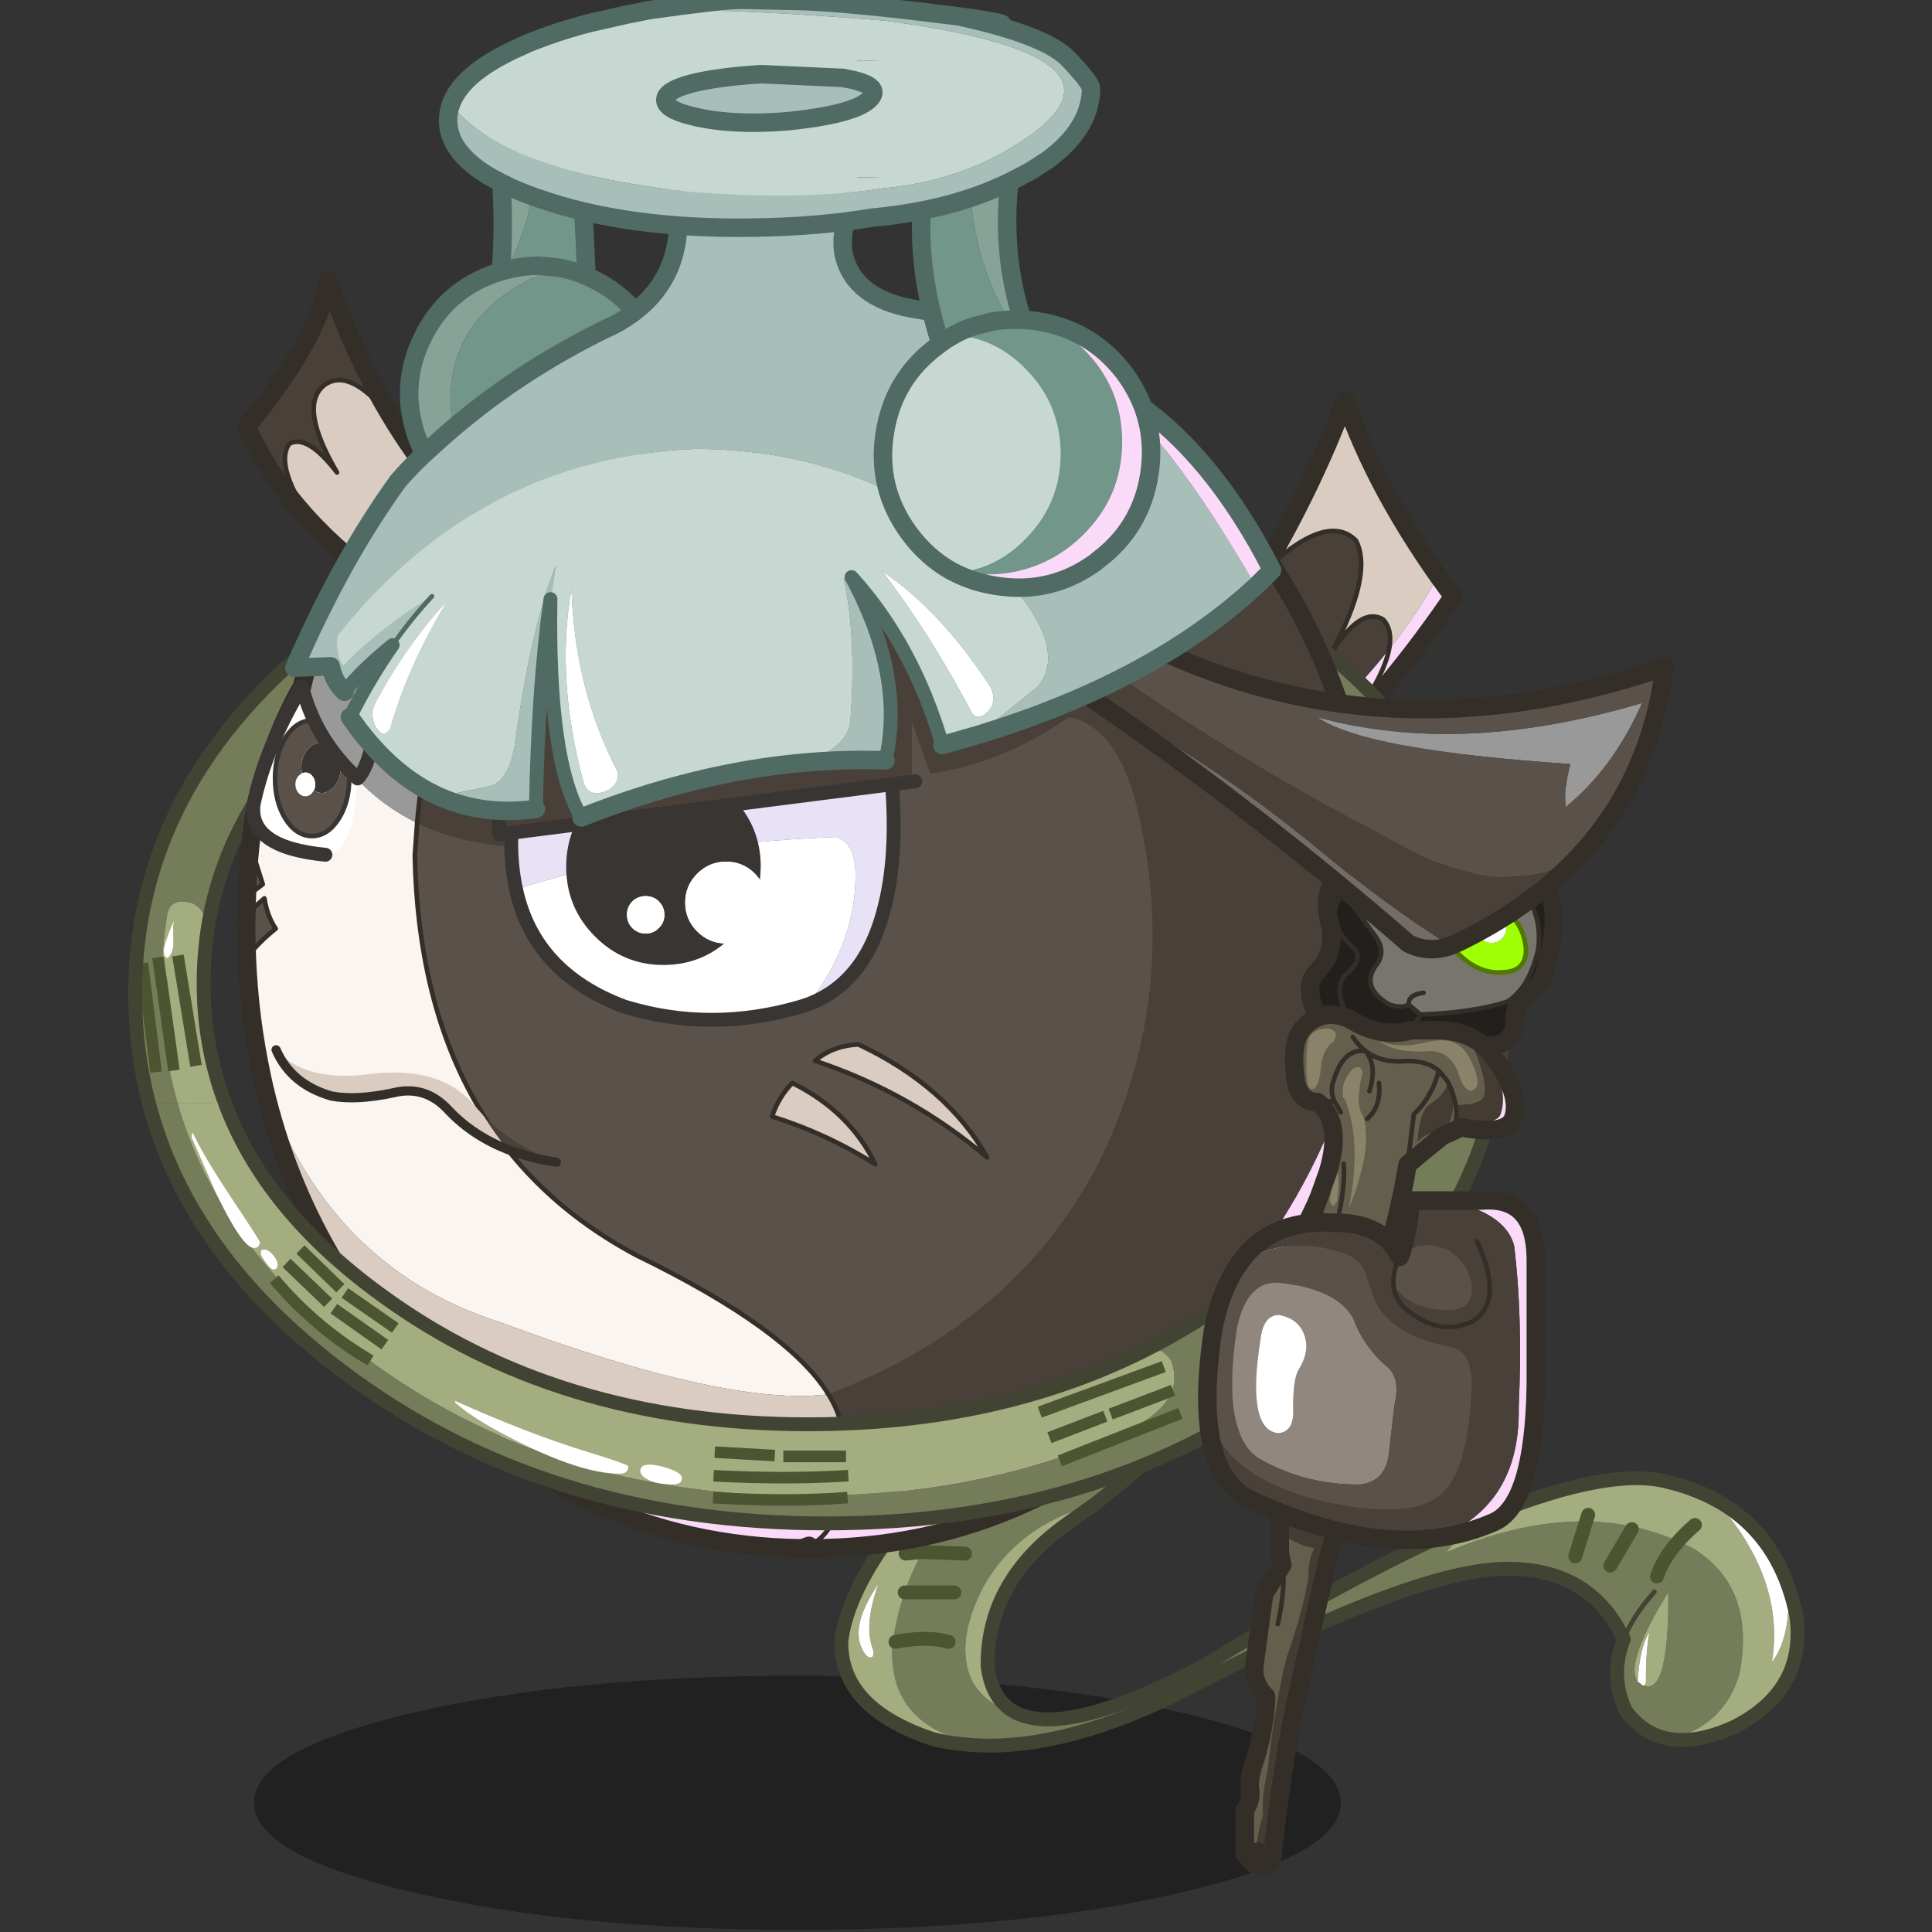 <svg xmlns:ffdec="https://www.free-decompiler.com/flash" xmlns:xlink="http://www.w3.org/1999/xlink" ffdec:objectType="frame" height="90" width="90" xmlns="http://www.w3.org/2000/svg"><rect width="100%" height="100%" fill="#333333" stroke="none"/><use ffdec:characterId="20" height="262.75" transform="matrix(.345 0 0 .345 2.659 -.442)" width="235.9" xlink:href="#a"/><use ffdec:characterId="21" height="80.8" transform="scale(1.323 1.114)" width="68.05" xlink:href="#b"/><defs><g id="a" transform="translate(10.55 .7)"><use ffdec:characterId="1" height="55" transform="translate(16.049 226.84) scale(.624)" width="235.15" xlink:href="#c"/><use ffdec:characterId="2" height="72.7" transform="translate(13.803 37.203) scale(.624)" width="53.95" xlink:href="#d"/><use ffdec:characterId="3" height="81.25" transform="translate(139.153 53.353) scale(.624)" width="64.2" xlink:href="#e"/><use ffdec:characterId="4" height="80.3" transform="translate(94.414 187.114) scale(.624)" width="209.9" xlink:href="#f"/><use ffdec:characterId="5" height="273.95" transform="translate(-.936 39.953) scale(.624)" width="299.1" xlink:href="#g"/><use ffdec:characterId="6" height="73.15" transform="translate(15.638 92.938) scale(.624)" width="144.25" xlink:href="#h"/><clipPath id="i" transform="translate(15.95 93.25) scale(.624)"><path d="M56.85 43.95q-1.25-5.6-1-12.25l82.35-10.5q1.2 15.45-1.6 26.5-4 16.4-16.55 21.1 10.4-13.5 10.25-28.3-.15-6.65-4.1-7.9-38.75 1.5-69.35 11.35" fill="#e7e2f6" fill-rule="evenodd"/><path d="M56.85 43.95q30.6-9.85 69.35-11.35 3.95 1.25 4.1 7.9.15 14.8-10.25 28.3l-1.5.5q-19.55 5.75-38.3 0-19.5-7.3-23.4-25.35m-41.25-7.5Q-1.05 34.85.05 25.55 2.7 12.95 10.55 0q2.8 11.45 12 19.95-.95 16.85-6.95 16.5" fill="#fff" fill-rule="evenodd"/></clipPath><g clip-path="url(#i)"><use ffdec:characterId="8" height="53.4" transform="translate(18.57 97.554) scale(.624)" width="105.6" xlink:href="#j"/></g><use ffdec:characterId="9" height="75.15" transform="translate(15.014 92.314) scale(.624)" width="146.25" xlink:href="#k"/><use ffdec:characterId="10" height="26.3" transform="translate(18.4 141.712) scale(.624)" width="62.65" xlink:href="#l"/><use ffdec:characterId="11" height="222.2" transform="translate(143.503 115.103) scale(.624)" width="79" xlink:href="#m"/><use ffdec:characterId="12" height="75.05" transform="translate(120.403 83.153) scale(.624)" width="140" xlink:href="#n"/><use ffdec:characterId="13" height="98.2" transform="translate(35.753 11.003) scale(.624)" width="59.3" xlink:href="#o"/><use ffdec:characterId="14" height="167.3" transform="translate(20.253 7.806) scale(.624)" width="215.55" xlink:href="#p"/><use ffdec:characterId="15" height="92.3" transform="translate(99.703 23.603) scale(.624)" width="62.05" xlink:href="#q"/><use ffdec:characterId="16" height="53.35" transform="translate(41.003 -.697) scale(.624)" width="143.1" xlink:href="#r"/></g><g id="d"><path d="M32.15 30.95q-9.5-12.6-15.35-8.3-5.7 4.5 2.75 18.9-6.45-8.4-10.35-6.2-3.4 4.95 5.7 17.9Q5.35 43.4 0 31.65 15.7 12.5 17.65 0q6 17.3 14.5 30.95" fill="#494039" fill-rule="evenodd" transform="translate(2 2)"/><path d="M14.9 53.25Q5.8 40.3 9.2 35.35q3.9-2.2 10.35 6.2-8.45-14.4-2.75-18.9 5.85-4.3 15.35 8.3l.25.4q7.75 12.4 17.55 21.75L34.1 68.7q-11.15-7.05-19.2-15.45" fill="#daccc1" fill-rule="evenodd" transform="translate(2 2)"/><path d="M14.9 53.25Q5.8 40.3 9.2 35.35q3.9-2.2 10.35 6.2-8.45-14.4-2.75-18.9 5.85-4.3 15.35 8.3" fill="none" stroke="#342e29" stroke-linecap="round" stroke-linejoin="round" transform="translate(2 2)"/><path d="M34.15 32.95Q25.65 19.3 19.65 2 17.7 14.5 2 33.65q5.35 11.75 14.9 21.6 8.05 8.4 19.2 15.45l15.85-15.6q-9.8-9.35-17.55-21.75l-.25-.4z" fill="none" stroke="#342e29" stroke-linecap="round" stroke-linejoin="round" stroke-width="4"/></g><g id="e"><path d="M18.7 37.55Q29.85 18.65 36.8 0q6.4 18.5 20.15 38.05-4.35 8-10.65 15.95.85-4.2-1.25-6.5-4.9-3-11.4 7.55 9.35-17.3 5.5-24.65-6.4-6.45-20.45 7.15" fill="#daccc1" fill-rule="evenodd" transform="translate(2 2)"/><path d="M25.8 75.25 0 65.45q10.45-14.05 18.7-27.9 14.05-13.6 20.45-7.15 3.85 7.35-5.5 24.65 6.5-10.55 11.4-7.55 2.1 2.3 1.25 6.5-8.45 10.65-20.5 21.25m4.7-14.75 3.15-5.45-3.15 5.45" fill="#494039" fill-rule="evenodd" transform="translate(2 2)"/><path d="m56.95 38.05 3.25 4.45Q48 60.3 35.8 72.7l-4.7 4.55-5.3-2Q37.85 64.65 46.3 54q6.3-7.95 10.65-15.95M35.8 72.7Q44.95 60.85 46.3 54q-1.35 6.85-10.5 18.7" fill="#fbdaf9" fill-rule="evenodd" transform="translate(2 2)"/><path d="M46.3 54q-1.35 6.85-10.5 18.7M18.7 37.55q14.05-13.6 20.45-7.15 3.85 7.35-5.5 24.65 6.5-10.55 11.4-7.55 2.1 2.3 1.25 6.5m-12.65 1.05L30.5 60.5" fill="none" stroke="#342e29" stroke-linecap="round" stroke-linejoin="round" transform="translate(2 2)"/><path d="m58.95 40.05 3.25 4.45Q50 62.3 37.8 74.7l-4.7 4.55-5.3-2L2 67.45q10.45-14.05 18.7-27.9Q31.85 20.65 38.8 2q6.4 18.5 20.15 38.05z" fill="none" stroke="#342e29" stroke-linecap="round" stroke-linejoin="round" stroke-width="4"/></g><g id="f"><path d="M179.5 75.9q-5.85-.85-9.75-6.15-3.55-7.55-.45-15.5-6.95-14.8-24.1-15.2-19.15-.75-67.65 24.55-25.65 13.75-45.8 13.7Q10.25 74.15 11 55.9q.8-6.2 2.7-11.75 1.55-4.6 3.9-8.75l9.15.35-9.15-.35q4.25-7.6 11.1-13.6 7.2-6.9 13.35-13.95L80.35 0q-11 14-25.55 25.05-16.5 4.45-24.05 17.8-6.4 12.4-2.4 20.6 2.95 5.25 10.1 7.05l.4.15q11.2 4.3 39.35-10.5Q116 37.1 141.05 27.1q-7.4 4.4-10.1 8.35 16.15-6.85 30.2-6.65l-2.35 7.55 2.35-7.55q10.55.15 19.95 4.3 1.65.7 3.25 1.55 13.55 8.4 10 27-3.2 11.2-14.85 14.25m-13.1-37.55 4.65-7.9-4.65 7.9m10.1 2.35q1.3-3.95 4.6-7.6-3.3 3.65-4.6 7.6m-2.65 23.5.1.25q5.15 1.25 5-20.4-9.55 15.55-6.65 19.35l1.15.9.4-.1m2.1-20.2q-4.65 5.2-6.65 10.25 2-5.05 6.65-10.25m-151.5.15H13.7h10.75m-1.25 10.7q-4.65-1.35-11.5 0 6.85-1.35 11.5 0" fill="#757c5a" fill-rule="evenodd" transform="translate(1.5 1.5)"/><path d="M204.95 43q1.05 2.95 1.7 6.3 2.1 16-13.35 23.9-7.9 3.6-13.8 2.7 11.65-3.05 14.85-14.25 3.55-18.6-10-27-1.6-.85-3.25-1.55 1.55-1.8 3.6-3.55-2.05 1.75-3.6 3.55-9.4-4.15-19.95-4.3-14.05-.2-30.2 6.65 2.7-3.95 10.1-8.35Q166.4 17 178.7 20.2q5.65 1.35 10.25 3.8 15.4 17.1 12.4 35.25 4.05-5.2 3.6-16.25M31.75 77.3q-6.05-.05-11.6-1.3Q-.35 69.3 0 54.6q2.35-18.05 30.35-44.35l11.7-2.4Q35.9 14.9 28.7 21.8q-6.85 6-11.1 13.6-2.35 4.15-3.9 8.75Q11.8 49.7 11 55.9q-.75 18.25 20.75 21.4M54.8 25.05l-5.75 4.1q-17.65 12.5-17.4 31 1 7.9 6.8 10.35-7.15-1.8-10.1-7.05-4-8.2 2.4-20.6Q38.3 29.5 54.8 25.05M173.85 64.2q.3-.25.25-1.25-.05-5.75.75-10.2-2.1 3.3-2.55 10.65-2.9-3.8 6.65-19.35.15 21.65-5 20.4l-.1-.25M161.6 27.35l-.45 1.45.45-1.45m-147.7 8.4 3.7-.35-3.7.35m-8.55 22q.75.75 1.35.35.55-.65 0-2-1.8-5.2 1.35-13.85-7 10.2-2.7 15.5" fill="#a4ad80" fill-rule="evenodd" transform="translate(1.5 1.5)"/><path d="M188.95 24q11.5 6.1 16 19 .45 11.05-3.6 16.25 3-18.15-12.4-35.25M172.3 63.4q.45-7.35 2.55-10.65-.8 4.45-.75 10.2.05 1-.25 1.25l-.4.1-1.15-.9M5.35 57.75q-4.3-5.3 2.7-15.5Q4.9 50.9 6.7 56.1q.55 1.35 0 2-.6.4-1.35-.35" fill="#fff" fill-rule="evenodd" transform="translate(1.5 1.5)"/><path d="M186.2 31.05q-2.05 1.75-3.6 3.55-3.3 3.65-4.6 7.6m-5.45-10.25-4.65 7.9m-5.25-9.55.45-1.45m-.45 1.45-2.35 7.55M19.1 36.9l-3.7.35m-.2 8.4h10.75M19.1 36.9l9.15.35M13.2 56.35q6.85-1.35 11.5 0" fill="none" stroke="#4d5432" stroke-linecap="round" stroke-linejoin="round" stroke-width="3"/><path d="M169.3 54.25q2-5.05 6.65-10.25" fill="none" stroke="#414433" stroke-linecap="round" stroke-linejoin="round" transform="translate(1.5 1.5)"/><path d="M206.45 44.5q1.05 2.95 1.7 6.3 2.1 16-13.35 23.9-7.9 3.6-13.8 2.7-5.85-.85-9.75-6.15-3.55-7.55-.45-15.5-6.95-14.8-24.1-15.2-19.15-.75-67.65 24.55-25.65 13.75-45.8 13.7-6.05-.05-11.6-1.3Q1.15 70.8 1.5 56.1q2.35-18.05 30.35-44.35m50-10.25q-11 14-25.55 25.05l-5.75 4.1q-17.65 12.5-17.4 31 1 7.9 6.8 10.35m.4.15q11.2 4.3 39.35-10.5 37.8-23.05 62.85-33.05 25.35-10.1 37.65-6.9 5.65 1.35 10.25 3.8 11.5 6.1 16 19" fill="none" stroke="#414433" stroke-linecap="round" stroke-linejoin="round" stroke-width="3"/></g><g id="g"><path d="M2.95 173.55Q.15 162.8 0 151.25q-.6-46.95 42.35-80.1 24.1-18.65 54.05-26.8 23.3-6.4 50.15-6.4 13.25 0 25.7 1.55 45.1 5.6 79.45 31.65 43.8 33.15 44.4 80.1.15 11.55-2.3 22.3H272q4.55-12.3 4.55-25.95 0-39.55-38.35-67.55-38.35-27.95-92.55-27.95-54.2 0-92.5 27.95-33.55 24.5-37.75 57.85.55-5.9-3.05-7.55-4.55-1.35-5.4 2.25l-.05.4q-1.15 7.1-1.2 14.6l.1.5h-.1q0 13.3 3.45 25.45h-6.2M5.7 147.6l-.6-4.3.6 4.3m-1.35 18.05-2.65-21.1 2.65 21.1" fill="#757c5a" fill-rule="evenodd" transform="translate(1.5 2)"/><path d="m15.4 137.9-.05.35v.3q-.55 4.45-.55 9.05 0 13.65 4.6 25.95H9.15Q5.7 161.4 5.7 148.1h.1l-.1-.5q.05-7.5 1.2-14.6l.05-.4q.85-3.6 5.4-2.25 3.6 1.65 3.05 7.55m-7.2 27.4-2.4-17.2 2.4 17.2m4.75-1-3.5-21.4 3.5 21.4" fill="#a4ad80" fill-rule="evenodd" transform="translate(1.5 2)"/><path d="m7.2 149.6.1.5" fill="none" stroke="#342e29" stroke-linecap="round" stroke-linejoin="round" stroke-width="2"/><path d="m7.3 150.1 2.4 17.2m-3.1-22 .6 4.3m3.75-4.7 3.5 21.4M3.2 146.55l2.65 21.1" fill="none" stroke="#4d5432" stroke-linecap="square" stroke-linejoin="round" stroke-width="2.5"/><path d="M4.45 175.55q-2.8-10.75-2.95-22.3-.6-46.95 42.35-80.1 24.1-18.65 54.05-26.8 23.3-6.4 50.15-6.4 13.25 0 25.7 1.55 45.1 5.6 79.45 31.65 43.8 33.15 44.4 80.1.15 11.55-2.3 22.3m-21.8 0q4.55-12.3 4.55-25.95 0-39.55-38.35-67.55-38.35-27.95-92.55-27.95-54.2 0-92.5 27.95-33.55 24.5-37.75 57.85l-.05.35v.3q-.55 4.45-.55 9.05 0 13.65 4.6 25.95" fill="none" stroke="#414433" stroke-linecap="round" stroke-linejoin="round" stroke-width="3"/><path d="m8.2 135.6.05 3.75q-.2 2.1-1.3 2.9-.75-.35-.75-1.6 0-1 .95-3.5.9-2.5 1.35-2.95-.3.55-.3 1.4" fill="#fff" fill-rule="evenodd" transform="translate(1.5 2)"/><path d="M132.7.75Q67.55 39.1 61 113q-17.15-8.3-24.9-29.55 4.45-19.35 17.8-37v-.05l.25-.3 5.6-6.55Q90.65 5.3 132.7.75m11.55 269.2 1.55-.55.2.55h-1.75" fill="#999" fill-rule="evenodd" transform="translate(1.5 2)"/><path d="M150 236.6q39.95-15.15 58.05-49.15 18.85-37.7 8.4-79.2-4.5-16.35-14.4-18.2-14.5 10.1-30 12.2l-4-11.2v14.4q-30.1 3.15-68.4 12Q76.5 120.5 61 113 67.55 39.1 132.7.75L146 0q50.55 0 86.3 39.55T268.05 135l-.2 8.6q-5.5 43.55-35.8 76.1-33.45 36.05-79.5 39.45 1.2-5.8.45-14.6-.5-3.9-3-7.95" fill="#494039" fill-rule="evenodd" transform="translate(1.5 2)"/><path d="M61 113q15.5 7.5 38.65 4.45 38.3-8.85 68.4-12v-14.4l4 11.2q15.5-2.1 30-12.2 9.9 1.85 14.4 18.2 10.45 41.5-8.4 79.2-18.1 34-58.05 49.15-8.7-14.1-41.5-30.05-46.75-24.9-48-86.5L61 113m-36.1 4.75 2.7 8.5-3.45 2.6q.2-5.65.75-11.1m-.85 14.95 3.9-3.4q.65 3.95 2.45 6.55-3.7 2.95-6.25 6.25-.15-3.5-.15-7.1l.05-2.3m136.1 54.15q-5.45-11.35-17.95-17.6-2.95 2.95-4.4 7.25 12.05 3.8 22.35 10.35m-3.65-25.95q-5.65.3-9.4 3.55 20.75 6.9 37.25 20.9Q175.7 170 156.5 160.9" fill="#5a514a" fill-rule="evenodd" transform="translate(1.5 2)"/><path d="M36.1 83.45Q43.85 104.7 61 113l-.5 7.05q1.25 61.6 48 86.5 32.8 15.95 41.5 30.05-21.55 2.8-70.95-15.55-37.8-11.95-51.65-53.15l-.05-.3q-2.65-12.3-3.2-25.5 2.55-3.3 6.25-6.25-1.8-2.6-2.45-6.55l-3.9 3.4.1-3.85 3.45-2.6-2.7-8.5.7-5.55q3.6-16.85 10.5-28.75" fill="#faf5f1" fill-rule="evenodd" transform="translate(1.5 2)"/><path d="M150 236.6q2.5 4.05 3 7.95.75 8.8-.45 14.6l-9.75.35q-52.25 0-89.3-39.8-6.85-7.4-12.45-15.3-9.45-17.05-13.65-36.5 13.85 41.2 51.65 53.15 49.4 18.35 70.95 15.55m6.5-75.7q19.2 9.1 27.85 24.45-16.5-14-37.25-20.9 3.75-3.25 9.4-3.55m3.65 25.95q-10.3-6.55-22.35-10.35 1.45-4.3 4.4-7.25 12.5 6.25 17.95 17.6" fill="#daccc1" fill-rule="evenodd" transform="translate(1.5 2)"/><path d="M152.55 259.15q46.05-3.4 79.5-39.45 30.3-32.55 35.8-76.1-2.6 50.35-35.55 86.8-35.75 39.55-86.3 39.55l-.2-.55q5.15-2.4 6.75-10.25-1.6 7.85-6.75 10.25l-1.55.55h-.05q-49.4-.7-84.45-39.55-11.05-12.25-18.7-26 5.6 7.9 12.45 15.3 37.05 39.8 89.3 39.8l9.75-.35" fill="#fbdaf9" fill-rule="evenodd" transform="translate(1.5 2)"/><path d="M150 236.6q2.5 4.05 3 7.95.75 8.8-.45 14.6-1.6 7.85-6.75 10.25M132.7.75Q67.55 39.1 61 113l-.5 7.05q1.25 61.6 48 86.5 32.8 15.95 41.5 30.05M24.9 117.75l2.7 8.5-3.45 2.6m-.1 3.85 3.9-3.4q.65 3.95 2.45 6.55-3.7 2.95-6.25 6.25m132.35 18.8q19.2 9.1 27.85 24.45-16.5-14-37.25-20.9 3.75-3.25 9.4-3.55m3.65 25.95q-10.3-6.55-22.35-10.35 1.45-4.3 4.4-7.25 12.5 6.25 17.95 17.6" fill="none" stroke="#342e29" stroke-linecap="round" stroke-linejoin="round" transform="translate(1.5 2)"/><path d="m269.35 145.6.2-8.6q0-55.9-35.75-95.45Q198.05 2 147.5 2l-13.3.75Q92.15 7.3 61.25 41.55l-5.6 6.55-.25.3v.05q-13.35 17.65-17.8 37-6.9 11.9-10.5 28.75l-.7 5.55q-.55 5.45-.75 11.1l-.1 3.85-.05 2.3q0 3.6.15 7.1.55 13.2 3.2 25.5m13.7 36.8q7.65 13.75 18.7 26 35.05 38.85 84.45 39.55h.05l1.55-.55m.2.55q50.55 0 86.3-39.55 32.95-36.45 35.55-86.8m-123.6 126.35h1.75M42.55 206.4q-9.45-17.05-13.65-36.5" fill="none" stroke="#342e29" stroke-linecap="round" stroke-linejoin="round" stroke-width="4"/><path d="M272 173.55h21.8q-7.65 32.8-40 57.8-42.9 33.2-104.25 33.2-61.3 0-105.1-33.2-33-25-41.5-57.8h6.2q8.45 29.7 37.5 52.65l3.2 2.45q40 29.9 95.65 29.9 39.35 0 70.9-14.95 10.65-5.7 7.75-14-1.75-3.25-5.05-2.8 10-5.1 19.1-11.75 25.1-18.25 33.8-41.5m-241.1 39.1q8.25 9.5 18.95 16-10.7-6.5-18.95-16m122 46.4q-11.8.85-26.6 0 14.8.85 26.6 0M225 241.2l-23.75 9.35L225 241.2" fill="#757c5a" fill-rule="evenodd" transform="translate(1.5 2)"/><path d="M219.1 226.8q3.3-.45 5.05 2.8 2.9 8.3-7.75 14-31.55 14.95-70.9 14.95-55.65 0-95.65-29.9l-3.2-2.45q-29.05-22.95-37.5-52.65H19.4q8.65 23.25 33.75 41.5 38.3 28.05 92.5 28.05 41.35 0 73.45-16.3m-81.95 23-10.5-.6 10.5.6m15.4.25H141.5h11.05M43.5 212.8l-6.85-6.65 6.85 6.65m-2.65 3.15-7.2-6.9 7.2 6.9m14.4 5.6-8.85-6.15 8.85 6.15m-2.25 3.6-9-6.35 9 6.35m100.05 29.15q-12.45.7-26.65 0 14.2.7 26.65 0m55.7-12.5-9.75 3.75 9.75-3.75m14.65-5.6-11.15 4.25 11.15-4.25m-2-5.15-24.5 9 24.5-9" fill="#a4ad80" fill-rule="evenodd" transform="translate(1.5 2)"/><path d="M51.35 230.65q-10.7-6.5-18.95-16m110.6 37.4h11.05m-25.9-.85 10.5.6m-10.85 9.25q14.8.85 26.6 0m-26.5-4.75q14.2.7 26.65 0M45.5 220.8l9 6.35m-6.6-9.75 8.85 6.15m-21.6-12.5 7.2 6.9m-4.2-9.8L45 214.8m168.75 27.65 11.15-4.25m-24.4 9.35 9.75-3.75m-7.5 8.75 23.75-9.35m-28.1-1.15 24.5-9" fill="none" stroke="#4d5432" stroke-linecap="square" stroke-linejoin="round" stroke-width="2.5"/><path d="M273.5 175.55q-8.7 23.25-33.8 41.5-9.1 6.65-19.1 11.75-32.1 16.3-73.45 16.3-54.2 0-92.5-28.05-25.1-18.25-33.75-41.5m-16.45 0q8.5 32.8 41.5 57.8 43.8 33.2 105.1 33.2 61.35 0 104.25-33.2 32.35-25 40-57.8" fill="none" stroke="#414433" stroke-linecap="round" stroke-linejoin="round" stroke-width="3"/><path d="M104.85 253.8q-7.75 0-20.7-6.3-10.85-5.3-14.95-9.15l.05-.3q15.65 7.05 28.85 11.1 8.6 2.65 8.6 3.05 0 1.6-1.85 1.6m11.5 2.3q-3.7 0-5.65-1.15-1.4-.85-1.4-1.7 0-2.15 4.5-1.05 4.5 1.15 4.5 2.55 0 1.35-1.95 1.35m-104.05-76h.2q2.2 4.85 8.7 14.6 5.8 8.7 5.8 9.05l-.3.8q-.4.4-1 .4-2.5 0-8.25-11.95l-5.25-12 .1-.9m14.9 26.15v-.8q1.3-.55 2.55.95 1.05 1.25 1.05 2.1 0 1.1-.85 1.1-.65 0-1.75-1.6-1-1.4-1-1.75" fill="#fff" fill-rule="evenodd" transform="translate(1.5 2)"/></g><g id="h"><path d="M56.85 43.95q-1.25-5.6-1-12.25l82.35-10.5q1.2 15.45-1.6 26.5-4 16.4-16.55 21.1 10.4-13.5 10.25-28.3-.15-6.65-4.1-7.9-38.75 1.5-69.35 11.35" fill="#e7e2f6" fill-rule="evenodd" transform="translate(.5 .5)"/><path d="M56.85 43.95q30.6-9.85 69.35-11.35 3.95 1.25 4.1 7.9.15 14.8-10.25 28.3l-1.5.5q-19.55 5.75-38.3 0-19.5-7.3-23.4-25.35m-34.3-24q-.95 16.85-6.95 16.5-16.65-1.6-15.55-10.9Q2.7 12.95 10.55 0q2.8 11.45 12 19.95" fill="#fff" fill-rule="evenodd" transform="translate(.5 .5)"/><path d="M120.05 68.8q12.55-4.7 16.55-21.1 2.8-11.05 1.6-26.5L55.85 31.7q-.25 6.65 1 12.25Q60.75 62 80.25 69.3q18.75 5.75 38.3 0l1.5-.5m18.15-47.6 5.05-.65m-90.05 5.5v6l2.65-.35M15.6 36.45Q-1.05 34.85.05 25.55 2.7 12.95 10.55 0q2.8 11.45 12 19.95 2.7-2.7 3.85-11.9" fill="none" stroke="#393532" stroke-linecap="round" stroke-linejoin="round" transform="translate(.5 .5)"/></g><g id="j"><path d="m109.65 41.85-1.1-1.3q-2.6-2.6-6.25-2.6t-6.25 2.6q-2.6 2.6-2.6 6.25t2.6 6.25q2.45 2.45 5.85 2.6-5.6 4.65-13.15 4.65-8.75 0-14.9-6.25-6.15-6.2-6.15-15T73.85 24q6.15-6.2 14.9-6.2T103.6 24q6.2 6.25 6.2 15.05l-.15 2.8m-20.7 7.6q0-1.7-1.2-2.9-1.15-1.15-2.85-1.15-1.7 0-2.9 1.15-1.15 1.2-1.15 2.9T82 52.3q1.2 1.2 2.9 1.2t2.85-1.2q1.2-1.15 1.2-2.85M10.5 18.8l-.1-1.15q0-2.25 1.25-3.85t3-1.6q1.75 0 3 1.6t1.25 3.85q0 2.25-1.25 3.85t-3 1.6L13 22.7q.4-.65.4-1.45 0-1.1-.65-1.85-.6-.75-1.5-.75l-.75.15" fill="#393532" fill-rule="evenodd" transform="translate(-4.2 -6.9)"/><path d="M88.95 49.45q0 1.7-1.2 2.85-1.15 1.2-2.85 1.2-1.7 0-2.9-1.2-1.15-1.15-1.15-2.85 0-1.7 1.15-2.9 1.2-1.15 2.9-1.15t2.85 1.15q1.2 1.2 1.2 2.9m12.95 6.2q-3.4-.15-5.85-2.6-2.6-2.6-2.6-6.25t2.6-6.25q2.6-2.6 6.25-2.6t6.25 2.6l1.1 1.3q-.85 7-6.05 12.2l-1.7 1.6M13 22.7l-.25.35q-.6.75-1.5.75t-1.5-.75q-.65-.75-.65-1.8 0-1.1.65-1.85l.75-.6.75-.15q.9 0 1.5.75.65.75.65 1.85 0 .8-.4 1.45" fill="#fff" fill-rule="evenodd" transform="translate(-4.2 -6.9)"/><path d="M18.4 11.05q2.35 3.65 2.35 8.85 0 5.2-2.35 8.85-2.35 3.65-5.7 3.65T7 28.75Q4.7 25.1 4.7 19.9q0-5.2 2.3-8.85Q9.35 7.4 12.7 7.4t5.7 3.65m-7.9 7.75-.75.6q-.65.75-.65 1.85 0 1.05.65 1.8.6.75 1.5.75t1.5-.75l.25-.35 1.65.4q1.75 0 3-1.6t1.25-3.85q0-2.25-1.25-3.85t-3-1.6q-1.75 0-3 1.6t-1.25 3.85l.1 1.15" fill="#5a514a" fill-rule="evenodd" transform="translate(-4.2 -6.9)"/><path d="M18.4 11.05q2.35 3.65 2.35 8.85 0 5.2-2.35 8.85-2.35 3.65-5.7 3.65T7 28.75Q4.7 25.1 4.7 19.9q0-5.2 2.3-8.85Q9.35 7.4 12.7 7.4t5.7 3.65z" fill="none" stroke="#393532" stroke-linecap="round" stroke-linejoin="round" transform="translate(-4.2 -6.9)"/></g><g id="l"><path d="M30.5 162.15q6.25 6.95 19.85 5.3 15.35-2 22.7 6.3l2.5 2.85q2.35 3.7 5.05 7.1-7.5-2.95-12.7-8.4-5.05-5.6-12.05-3.85-8 1.7-13.35.7-8.75-2.5-12-10" fill="#daccc1" fill-rule="evenodd" transform="translate(-29.5 -161.15)"/><path d="M75.55 176.6q6 6.1 15.6 9.85-5.75-.85-10.55-2.75-2.7-3.4-5.05-7.1" fill="#494039" fill-rule="evenodd" transform="translate(-29.5 -161.15)"/><path d="M61.65 25.3q-5.75-.85-10.55-2.75-7.5-2.95-12.7-8.4-5.05-5.6-12.05-3.85-8 1.7-13.35.7Q4.25 8.5 1 1" fill="none" stroke="#342e29" stroke-linecap="round" stroke-linejoin="round" stroke-width="2"/></g><g id="m"><path d="m59.8 40.75 1.75 1.85.55.75-.2.15q3.1 7.7 1.6 12-.4 2.05-8.55 2.9l-2 .95q1.45-2.3.8-5.85 3.4.05 4.85-.7 2.6-.75.5-7.4-1.6-6.5-6.5-7.8 4.3.65 7.2 3.15M34.2 110.1q-1.65 18.6-8.1 41.75l-7.15 31.85q-3.2 16.1-4.95 33.35-1.45 2.1-2.9.3v-2.25l-1 2.7q.85-7.15 2-10.6-.35-3.85 1-9.7 1.55-14.45 4.1-24.4 3.35-9.65 4.7-17-.15-4.1 1.3-6.6-4.6-.85-7.5-3.8v-36.6l18.5 1m17.75-61.75.85 1.8.6 1.85q-.15 5.85-2.6 7.15-3.7.55-5.4 2.55.5-6.4 2.4-8.1 3.95-2.45 4.15-5.25" fill="#443b32" fill-rule="evenodd" transform="translate(2 2)"/><path d="m52.95 59.35-2.05.9-7.55 6.2q-2.85 17.2-9.45 33.65l.3 10-18.5-1V97.3l10.4-29.15q3.3-10.8-2.2-15.2-3.55 0-4.65-4.05-1.25-7.95.95-11.3 1.7-2.25 3.85-3.05 2.95-1.2 6.7.4 6.75 4.3 13.5 2.45h7l1.35.2q4.9 1.3 6.5 7.8 2.1 6.65-.5 7.4-1.45.75-4.85.7L53.4 52l.35 1.5q.65 3.55-.8 5.85M10.1 217.8l-1.95-2.15v-9.5q1.35-2 1.15-4.05-.5-2.7 1.1-7 2.15-7.25 2.35-13.5-2.75-2.7-2.6-6.35l2.15-15.85 3.95-6.3-.55-2.4v-5q2.9 2.95 7.5 3.8-1.45 2.5-1.3 6.6-1.35 7.35-4.7 17-2.55 9.95-4.1 24.4-1.35 5.85-1 9.7-1.15 3.45-2 10.6M51.95 48.35l-1.85-2.2q-2.8-2.35-7.55-2.05-4.95.35-8.3-2.2-1.55-1.2-2.75-3.05 1.2 1.85 2.75 3.05 3.35 2.55 8.3 2.2 4.75-.3 7.55 2.05l1.85 2.2q-.2 2.8-4.15 5.25-1.9 1.7-2.4 8.1 1.7-2 5.4-2.55 2.45-1.3 2.6-7.15l-.6-1.85-.85-1.8M47.8 41.9q4.65-.2 6.5 4.6 1.1 3.7 2.6 4 3.1-.45 0-6.8-2.55-5.2-8.7-3.8-7.6 1.75-11.2-.5 2.9 3.1 10.8 2.5m-14.2 4.8q-.15-2.15-2.2-.9-3.3 3.75-1.4 7.2 3.3 8.85.7 22.8 5.25-12.95 3.05-19.85-1.8-2.3-.15-9.25m-4.7 8.45-1.4-2.4q-1-2.4-.15-4.45 2.05-7 6.9-6.4 2.6 3.15.85 8.7 1.75-5.55-.85-8.7-4.85-.6-6.9 6.4-.85 2.05.15 4.45l1.4 2.4M24.7 44.6q.55-3.3 2.6-4.7 1.5-2.35-1.1-2.9-4.2-.05-4.6 3.7-.75 10.25 1.4 9.4 1.4-.75 1.7-5.5m3.4 22.7q-1.15 2.55-1.6 6.9.5 2.3 1.6.2.65-4.7 0-7.1m-6.05 30.8q8.4-22.4 7.45-31.8.95 9.4-7.45 31.8m5.45-45.35-3.6.2 3.6-.2m7.15 3.8q3.05-2.75 2.5-7.75.55 5-2.5 7.75m8.7 9.9L44.7 55.6q4-3.85 5.4-9.45-1.4 5.6-5.4 9.45l-1.35 10.85m-28.1 99.45q1.75-7.75 1-12.8.75 5.05-1 12.8" fill="#645f4c" fill-rule="evenodd" transform="translate(2 2)"/><path d="M47.8 41.9q-7.9.6-10.8-2.5 3.6 2.25 11.2.5 6.15-1.4 8.7 3.8 3.1 6.35 0 6.8-1.5-.3-2.6-4-1.85-4.8-6.5-4.6m-14.2 4.8q-1.65 6.95.15 9.25 2.2 6.9-3.05 19.85Q33.3 61.85 30 53q-1.9-3.45 1.4-7.2 2.05-1.25 2.2.9m-8.9-2.1q-.3 4.75-1.7 5.5-2.15.85-1.4-9.4.4-3.75 4.6-3.7 2.6.55 1.1 2.9-2.05 1.4-2.6 4.7m3.4 22.7q.65 2.4 0 7.1-1.1 2.1-1.6-.2.45-4.35 1.6-6.9" fill="#8a8369" fill-rule="evenodd" transform="translate(2 2)"/><path d="M62.1 43.35q6.25 8.7 3.85 13.65-2.1 3.15-11 1.4 8.15-.85 8.55-2.9 1.5-4.3-1.6-12l.2-.15" fill="#fbdaf9" fill-rule="evenodd" transform="translate(2 2)"/><path d="M55.7 1.8q11.85-3.3 16.2 2.45 5.1 6.05 1.85 17.4-.6 5-3.4 7.25-4.1 1.85-3.85 7.5-.8 4.7-6.7 4.35-2.9-2.5-7.2-3.15l-1.35-.2h-7L46.1 34l-1.85 3.4q-6.75 1.85-13.5-2.45-3.75-6.5-.8-9.6 4.2-3.45 1.55-5.9-6.7-6.05-2-11.8-4.7 5.75 2 11.8 2.65 2.45-1.55 5.9-2.95 3.1.8 9.6-3.75-1.6-6.7-.4-3.5-6.45-.3-9.85 4.2-4.2 2.8-10.4-2.4-7.8 4.35-12.85 3.15-1.7 6.8-1.4-6.7 2.1-8.2 7.6l6.8 9.3q2.7 3.6 0 6.7-3 4.6 3.1 8.2 2.7.9 4.2 0L46.1 34q11.15-.35 18.75-2.75 4.65-2.75 6.7-11.05 1.15-7.05-3.2-13.3Q64.7 1.95 55.7 1.8" fill="#231f1c" fill-rule="evenodd" transform="translate(2 2)"/><path d="M37.7.05q2.45.25 5.15 1.4 5.1 3.15 9.95 1.25l2.9-.9q9 .15 12.65 5.1 4.35 6.25 3.2 13.3-2.05 8.3-6.7 11.05-7.6 2.4-18.75 2.75l-2.5-2.15q-.15-2.15 3.2-2.55-3.35.4-3.2 2.55-1.5.9-4.2 0-6.1-3.6-3.1-8.2 2.7-3.1 0-6.7l-6.8-9.3q1.5-5.5 8.2-7.6M49.85 15.1q6.55 10.6 14.3 9.75 5.1-.25 4.8-5.4-.95-7.75-9-10.1-14.75-2.6-10.1 5.75" fill="#76766e" fill-rule="evenodd" transform="translate(2 2)"/><path d="M64.7 15.35q0-1.3-.95-2.25-.9-.9-2.2-.9-1.3 0-2.25.9-.9.95-.9 2.25t.9 2.2q.95.95 2.25.95t2.2-.95q.95-.9.95-2.2m-14.85-.25q-4.65-8.35 10.1-5.75 8.05 2.35 9 10.1.3 5.15-4.8 5.4-7.75.85-14.3-9.75" fill="#9fff05" fill-rule="evenodd" transform="translate(2 2)"/><path d="M64.7 15.35q0 1.3-.95 2.2-.9.95-2.2.95-1.3 0-2.25-.95-.9-.9-.9-2.2 0-1.3.9-2.25.95-.9 2.25-.9t2.2.9q.95.95.95 2.25" fill="#fff" fill-rule="evenodd" transform="translate(2 2)"/><path d="M55.7 1.8q9 .15 12.65 5.1 4.35 6.25 3.2 13.3-2.05 8.3-6.7 11.05-7.6 2.4-18.75 2.75l-1.85 3.4m-.65-5.55q-.15-2.15 3.2-2.55m-3.2 2.55L46.1 34m-14.6 4.85q1.2 1.85 2.75 3.05 3.35 2.55 8.3 2.2 4.75-.3 7.55 2.05l1.85 2.2.85 1.8.6 1.85.35 1.5q.65 3.55-.8 5.85M29.5 7.65q-4.7 5.75 2 11.8 2.65 2.45-1.55 5.9-2.95 3.1.8 9.6M29.5 7.65l6.8 9.3q2.7 3.6 0 6.7-3 4.6 3.1 8.2 2.7.9 4.2 0M35.1 50.6q1.75-5.55-.85-8.7-4.85-.6-6.9 6.4-.85 2.05.15 4.45l1.4 2.4m-5-2.2 3.6-.2m2 13.55q.95 9.4-7.45 31.8M50.1 46.15q-1.4 5.6-5.4 9.45l-1.35 10.85m-6.2-17.65q.55 5-2.5 7.75m-18.4 96.55q.75 5.05-1 12.8" fill="none" stroke="#342e29" stroke-linecap="round" stroke-linejoin="round" transform="translate(2 2)"/><path d="M49.85 15.1q6.55 10.6 14.3 9.75 5.1-.25 4.8-5.4-.95-7.75-9-10.1-14.75-2.6-10.1 5.75" fill="none" stroke="#537601" stroke-linecap="round" stroke-linejoin="round" transform="translate(2 2)"/><path d="M57.7 3.8Q69.55.5 73.9 6.25q5.1 6.05 1.85 17.4-.6 5-3.4 7.25-4.1 1.85-3.85 7.5-.8 4.7-6.7 4.35l1.75 1.85.55.75q6.25 8.7 3.85 13.65-2.1 3.15-11 1.4l-2 .95-2.05.9-7.55 6.2q-2.85 17.2-9.45 33.65l.3 10q-1.65 18.6-8.1 41.75l-7.15 31.85q-3.2 16.1-4.95 33.35-1.45 2.1-2.9.3v-2.25l-1 2.7-1.95-2.15v-9.5q1.35-2 1.15-4.05-.5-2.7 1.1-7 2.15-7.25 2.35-13.5-2.75-2.7-2.6-6.35l2.15-15.85 3.95-6.3-.55-2.4V99.3l10.4-29.15q3.3-10.8-2.2-15.2-3.55 0-4.65-4.05-1.25-7.95.95-11.3 1.7-2.25 3.85-3.05-3.5-6.45-.3-9.85 4.2-4.2 2.8-10.4-2.4-7.8 4.35-12.85 3.15-1.7 6.8-1.4 2.45.25 5.15 1.4 5.1 3.15 9.95 1.25l2.9-.9M46.25 39.4h7l1.35.2q4.3.65 7.2 3.15m-29.05-5.8q6.75 4.3 13.5 2.45m-13.5-2.45q-3.75-1.6-6.7-.4" fill="none" stroke="#342e29" stroke-linecap="round" stroke-linejoin="round" stroke-width="4"/><path d="M50.1 147.2Q67.8 140 67.4 119q.9-19.75-1-35-1.9-7.2-14.7-9.75h7.8q11.45-.9 11.6 12.55v27.3q-.4 26.45-9.45 29.9-5.5 2.35-11.55 3.2" fill="#fbdaf9" fill-rule="evenodd" transform="translate(2 2)"/><path d="M.05 119.15q2.55 14.8 25.25 20.25 20.5 4.55 26.5-2.8 4.75-5.65 5.4-21.5.45-8.4-4.9-9.3-12.25-2.35-15.9-9.7l-2-5.5q-1-3.9-6.1-5.3-12.7-3.7-21.8 3.2 6.8-10.35 20.7-9.45 10.75-.15 14.45 7.4-1.6 3.4-1.35 6.1 4.15 5.95 12.9 5.35 4.2-.5 4.1-4.9-.6-5.35-5.3-8.1-5.85-2.5-10.35 1.55 2.15-5.8 2.3-12.2h7.75Q64.5 76.8 66.4 84q1.9 15.25 1 35 .4 21-17.3 28.2-17.5 2.45-39.85-7.8-9.6-3.85-10.2-20.25m58.3-36.1q6.05 13.1-1.05 17.4-7.35 3.4-14.75-3.1-2.05-2.05-2.25-4.8.2 2.75 2.25 4.8 7.4 6.5 14.75 3.1 7.1-4.3 1.05-17.4" fill="#494039" fill-rule="evenodd" transform="translate(2 2)"/><path d="M38.9 110.2q3 2.4 1.6 8.4l-1.2 10.5q-.7 5.85-6.1 6.6-11.85.15-22-5.6-8.25-5.2-4.8-28.2 2.3-10.85 9.8-9.8 11.95 1.4 15.4 7.7 2.35 6.2 7.3 10.4M15.5 99q-3.4.05-4 5.5-3.05 19.45 3.9 20.1 3.5-.3 3.2-5.5-.05-5.95 1.1-8.1 2-3.2 1.7-6-.75-5.05-5.9-6" fill="#91877e" fill-rule="evenodd" transform="translate(2 2)"/><path d="M6.5 88.5q9.1-6.9 21.8-3.2 5.1 1.4 6.1 5.3l2 5.5q3.65 7.35 15.9 9.7 5.35.9 4.9 9.3-.65 15.85-5.4 21.5-6 7.35-26.5 2.8Q2.6 133.95.05 119.15q-.25-7.2 1.2-16.85Q2.9 93.85 6.5 88.5m35.15-2.05Q46.15 82.4 52 84.9q4.7 2.75 5.3 8.1.1 4.4-4.1 4.9-8.75.6-12.9-5.35-.25-2.7 1.35-6.1M38.9 110.2q-4.95-4.2-7.3-10.4-3.45-6.3-15.4-7.7-7.5-1.05-9.8 9.8-3.45 23 4.8 28.2 10.15 5.75 22 5.6 5.4-.75 6.1-6.6l1.2-10.5q1.4-6-1.6-8.4" fill="#5a514a" fill-rule="evenodd" transform="translate(2 2)"/><path d="M15.5 99q5.15.95 5.9 6 .3 2.8-1.7 6-1.15 2.15-1.1 8.1.3 5.2-3.2 5.5-6.95-.65-3.9-20.1.6-5.45 4-5.5" fill="#fff" fill-rule="evenodd" transform="translate(2 2)"/><path d="M40.3 92.55q.2 2.75 2.25 4.8 7.4 6.5 14.75 3.1 7.1-4.3 1.05-17.4m-18.05 9.5q-.25-2.7 1.35-6.1" fill="none" stroke="#342e29" stroke-linecap="round" stroke-linejoin="round" transform="translate(2 2)"/><path d="M2.05 121.15q.6 16.4 10.2 20.25 22.35 10.25 39.85 7.8 6.05-.85 11.55-3.2 9.05-3.45 9.45-29.9V88.8q-.15-13.45-11.6-12.55H45.95q-.15 6.4-2.3 12.2-3.7-7.55-14.45-7.4-13.9-.9-20.7 9.45-3.6 5.35-5.25 13.8-1.45 9.65-1.2 16.85z" fill="none" stroke="#342e29" stroke-linecap="round" stroke-linejoin="round" stroke-width="4"/></g><g id="n"><path d="M131.1 17.8q-6.15 14.05-16.5 22.5-.55-3.45 1-9.3Q71 28 60.9 20.9q31.1 8.5 70.2-3.1" fill="#999" fill-rule="evenodd" transform="translate(2 2)"/><path d="M131.1 17.8Q92 29.4 60.9 20.9 71 28 115.6 31q-1.55 5.85-1 9.3 10.35-8.45 16.5-22.5M7.3 4.4 14.5 0Q70.45 32.35 136 10q-3.2 25.15-19.7 42.1-16.55 8.1-37.1-3.5Q40.3 28.75 7.3 4.4" fill="#5a514a" fill-rule="evenodd" transform="translate(2 2)"/><path d="M116.3 52.1q-10 10.2-24.8 17.45l-1.9.8Q76.05 62 60 48.6 36.55 29.5 14.15 18.3l-.2-.15L0 8.75 7.3 4.4q33 24.35 71.9 44.2 20.55 11.6 37.1 3.5" fill="#494039" fill-rule="evenodd" transform="translate(2 2)"/><path d="M89.6 70.35q-4.85 1.65-9.1-.55-31.95-27.75-66.35-51.5Q36.55 29.5 60 48.6 76.05 62 89.6 70.35" fill="#736c66" fill-rule="evenodd" transform="translate(2 2)"/><path d="M9.3 6.4 16.5 2Q72.45 34.35 138 12q-3.2 25.15-19.7 42.1-10 10.2-24.8 17.45l-1.9.8q-4.85 1.65-9.1-.55-31.95-27.75-66.35-51.5m-.2-.15L2 10.75 9.3 6.4" fill="none" stroke="#342e29" stroke-linecap="round" stroke-linejoin="round" stroke-width="4"/></g><g id="o"><path d="M19.65 42.3q9-2.4 18.85 1.4l-2-40.5-10.65-1.75q4.8 22.05-6.2 40.85" fill="#72968a" fill-rule="evenodd" transform="translate(2 2)"/><path d="M25.85 1.45 17 0q4.6 21.2 2.65 42.3 11-18.8 6.2-40.85" fill="#87a397" fill-rule="evenodd" transform="translate(2 2)"/><path d="m40.5 45.7-2-40.5M19 2q4.6 21.2 2.65 42.3" fill="none" stroke="#506b63" stroke-linecap="round" stroke-linejoin="round" stroke-width="4"/><path d="M15.2 91.15q.05.1.25.1 10.3 5.1 21.1 1.35 10.75-3.7 15.9-13.95 5-10.25 1.3-21-3.7-10.85-13.85-15.9-3.95-2-8.05-2.6Q-3 52.5 15.2 91.15" fill="#72968a" fill-rule="evenodd" transform="translate(2 2)"/><path d="m31.85 39.15-3.95-.35q-4.5.05-9.1 1.55-10.85 3.7-15.85 13.9-5.1 10.3-1.45 21.15 3.65 10.65 13.7 15.75-18.2-38.65 16.65-52" fill="#87a397" fill-rule="evenodd" transform="translate(2 2)"/><path d="m33.85 41.15-3.95-.35q-4.5.05-9.1 1.55-10.85 3.7-15.85 13.9-5.1 10.3-1.45 21.15 3.65 10.65 13.7 15.75.05.1.25.1 10.3 5.1 21.1 1.35 10.75-3.7 15.9-13.95 5-10.25 1.3-21-3.7-10.85-13.85-15.9-3.95-2-8.05-2.6z" fill="none" stroke="#506b63" stroke-linecap="round" stroke-linejoin="round" stroke-width="4"/></g><g id="p"><path d="M208 159.4q-22.45 20.7-60.15 32.15l12.95-10.4q5.7-6.75-2.75-18.5-26.65-32.55-70.75-33-47.25 1.65-78.05 40.5-.3 4.35 1.3 6.45 8.15-8.4 19.2-15.05-4.5 4.85-8.5 10.55-6.7 5.45-10.4 10.1-2.35-2.1-3-5.5L0 177q10.05-23.25 22.4-40.35 2.45-2.85 5.2-5.45l2.3-2.1q17.25-15.9 39.5-26.4 13.7-7.45 13.65-22.55-1.4-17-16.5-30.05l73.5-4Q114.8 76.95 119.3 89.15q2.95 8.5 15.85 10.4 18.2 2.8 38.6 14.9l-.25.45q15.4 11.15 34.5 44.5m-87.45-2q11.55 21.5 7.35 39.65-8.8-.3-17.75.5 10.15-3.35 10.2-9.75 1.25-17.65-1.5-30.1l1.7-.3m-65.15 4.75q-2.7 19.25-3.15 45.4-11.35 1.6-20.9-2.65l10.7-2.2q4.2-.85 5.6-8.9 3.45-25.15 8.9-38.9l-1.15 7.25" fill="#a8bfb9" fill-rule="evenodd" transform="translate(2 -44.1)"/><path d="m147.85 191.55-7.65 2.2q-6.4-21.8-19.65-36.35l-1.7.3q2.75 12.45 1.5 30.1-.05 6.4-10.2 9.75-23.5 2.1-48.05 11.85-7.3-12.2-6.7-47.25l1.15-7.25q-5.45 13.75-8.9 38.9-1.4 8.05-5.6 8.9l-10.7 2.2Q20.5 200.05 12 187.7q4.25-8.5 9.25-15.6 4-5.7 8.5-10.55-11.05 6.65-19.2 15.05-1.6-2.1-1.3-6.45 30.8-38.85 78.05-40.5 44.1.45 70.75 33 8.45 11.75 2.75 18.5l-12.95 10.4m-130.3-1.75q1.8 2.8 3.2.2 3.65-13.05 12.2-27.3-8.65 9.35-15.4 21.9-1.3 2.6 0 5.2m129.1-2.9q1.3 1.65 3.3-.3 2.1-2 .8-5.2-10.8-16.7-23.6-25.3 10.35 13.45 19.5 30.8m-76.7 12.6q-9.3-17.65-10-39.6-3.5 19.7 2.7 42.3 1.35 3.05 5 1.4 2.7-1.35 2.3-4.1" fill="#c7d8d2" fill-rule="evenodd" transform="translate(2 -44.1)"/><path d="M17.55 189.8q-1.3-2.6 0-5.2 6.75-12.55 15.4-21.9-8.55 14.25-12.2 27.3-1.4 2.6-3.2-.2m129.1-2.9q-9.15-17.35-19.5-30.8 12.8 8.6 23.6 25.3 1.3 3.2-.8 5.2-2 1.95-3.3.3m-76.7 12.6q.4 2.75-2.3 4.1-3.65 1.65-5-1.4-6.2-22.6-2.7-42.3.7 21.95 10 39.6" fill="#fff" fill-rule="evenodd" transform="translate(2 -44.1)"/><path d="m178.85 117.6 2.2 1.35q17.55 11.6 30.5 36.95l-3.55 3.5q-19.1-33.35-34.5-44.5l2.8 1.25 2.55 1.45" fill="#fbdaf9" fill-rule="evenodd" transform="translate(2 -44.1)"/><path d="M29.75 161.55q-4.5 4.85-8.5 10.55" fill="none" stroke="#506b63" stroke-linecap="round" stroke-linejoin="round" transform="translate(2 -44.1)"/><path d="M142.2 149.65q-6.4-21.8-19.65-36.35 11.55 21.5 7.35 39.65M64.1 165.3q-7.3-12.2-6.7-47.25-2.7 19.25-3.15 45.4M14 143.6q4.25-8.5 9.25-15.6-6.7 5.45-10.4 10.1" fill="none" stroke="#506b63" stroke-linecap="round" stroke-linejoin="round" stroke-width="3"/><path d="m180.85 73.5 2.2 1.35q17.55 11.6 30.5 36.95l-3.55 3.5q-22.45 20.7-60.15 32.15l-7.65 2.2m-12.3 3.3q-8.8-.3-17.75.5-23.5 2.1-48.05 11.85m-9.85-1.85q-11.35 1.6-20.9-2.65Q22.5 155.95 14 143.6m-1.15-5.5q-2.35-2.1-3-5.5l-7.85.3q10.05-23.25 22.4-40.35 2.45-2.85 5.2-5.45l2.3-2.1q17.25-15.9 39.5-26.4 13.7-7.45 13.65-22.55-1.4-17-16.5-30.05l73.5-4Q116.8 32.85 121.3 45.05q2.95 8.5 15.85 10.4 18.2 2.8 38.6 14.9 1.3.75 2.6 1.6l2.5 1.55" fill="none" stroke="#506b63" stroke-linecap="round" stroke-linejoin="round" stroke-width="4"/></g><g id="q"><path d="M18.9 1.45q.8 22.05 16.6 40.85-9.65-2.4-18.6 4.55Q6.4 23.6 8.7 3.2l10.2-1.75" fill="#72968a" fill-rule="evenodd" transform="translate(2 2)"/><path d="M35.5 42.3Q19.7 23.5 18.9 1.45L27.4 0q-2.6 23.35 8.1 42.3" fill="#87a397" fill-rule="evenodd" transform="translate(2 2)"/><path d="M37.5 44.3Q26.8 25.35 29.4 2M10.7 5.2q-2.3 20.4 8.2 43.65" fill="none" stroke="#506b63" stroke-linecap="round" stroke-linejoin="round" stroke-width="4"/><path d="M15.35 33.6q2.05-1.15 4.2-1.85l4.05-1.05q4.65-.8 9.7-.1l2.4.45q4 2 7.45 5.35 8.65 8.4 8.65 20.3 0 11.95-8.65 20.35-8.65 8.4-21 8.4l-5.85-.5q8.5-.85 14.85-7.55 7.3-7.55 7.3-18.1 0-10.5-7.3-18.1-6.7-7.05-15.8-7.6" fill="#72968a" fill-rule="evenodd" transform="translate(2 2)"/><path d="m15.5 85-.7-.35Q9.55 81.7 5.7 76.5-1.45 66.75.4 54.95q1.8-11.9 11.4-19 1.7-1.35 3.55-2.35 9.1.55 15.8 7.6 7.3 7.6 7.3 18.1 0 10.55-7.3 18.1-6.35 6.7-14.85 7.55l-.8.05" fill="#c7d8d2" fill-rule="evenodd" transform="translate(2 2)"/><path d="M35.7 31.05q10.2 2.35 16.65 10.9 7.1 9.7 5.35 21.6-1.75 11.75-11.2 18.8l-.25.25q-9.7 7.15-21.55 5.3-5.05-.75-9.2-2.9l.8-.05 5.85.5q12.35 0 21-8.4T51.8 56.7q0-11.9-8.65-20.3-3.45-3.35-7.45-5.35" fill="#fbdaf9" fill-rule="evenodd" transform="translate(2 2)"/><path d="m17.5 87-.7-.35q-5.25-2.95-9.1-8.15-7.15-9.75-5.3-21.55 1.8-11.9 11.4-19 1.7-1.35 3.55-2.35 2.05-1.15 4.2-1.85l4.05-1.05q4.65-.8 9.7-.1l2.4.45q10.2 2.35 16.65 10.9 7.1 9.7 5.35 21.6-1.75 11.75-11.2 18.8l-.25.25q-9.7 7.15-21.55 5.3-5.05-.75-9.2-2.9z" fill="none" stroke="#506b63" stroke-linecap="round" stroke-linejoin="round" stroke-width="4"/></g><g id="r"><path d="M113.85 4.35q15.9 3.8 20.4 8.5 4.85 5.15 4.85 6.3v.7q-.45 8.25-9.35 14.8l-3.7 2.4-4.2 2.2q-6 2.95-12.85 4.85-8.05 2.2-17.25 3.05Q80 49.1 66.25 49.3q-27.5.45-46.9-6.4-4.55-1.55-7.95-3.35-2.75-1.35-4.8-2.85Q1.45 29.35.65 22.5q10.5 14.35 50.45 18.95 25 2.1 43-.65 15.65-1.45 27.85-8.85 32.4-19.55-27.6-27.45-42.7-3.4-54.1-1.6l3.2-.65-3.2.65-1.8.35h-.15q-3.1-.3 5.15-1l31.95-2h.05l20.35 2.1 18.05 2M88.5 13.3l.05-.2 5.05.05-5.1.15m-35.95 4.85q5.65-1.45 15.2-2.05l17.6.8q8 1.35 6.4 3.95-1.6 2.6-9.65 4.2-8.05 1.55-15.95 1.55-7.95 0-13.6-1.5Q47 23.7 47 21.65q0-2 5.55-3.5m35.95 20.2 5.1.15-5.05.05-.05-.2" fill="#a8bfb9" fill-rule="evenodd" transform="translate(2 2)"/><path d="m113.85 4.35-18.05-2L75.45.25q8.6.2 25.3 2.15 16.75 1.95 19.05 2.8l.05.05-9-1.6 3 .7M75.4.25l-31.95 2Q59.4 0 63.25 0L75.4.25M40.25 2.9q11.4-1.8 54.1 1.6 60 7.9 27.6 27.45-12.2 7.4-27.85 8.85-18 2.75-43 .65Q11.15 36.85.65 22.5q.8 6.85 5.95 14.2Q0 31.95 0 26.1q0-8.15 12.7-14.55 1.3-.7 2.75-1.3 1.85-.9 3.9-1.65 4.3-1.65 8.95-2.95l2.25-.6 7.9-1.8 1.8-.35M88.5 13.3l5.1-.15-5.05-.05-.05.2m-35.95 4.85Q47 19.65 47 21.65q0 2.05 5.55 3.45 5.65 1.5 13.6 1.5 7.9 0 15.95-1.55 8.05-1.6 9.65-4.2 1.6-2.6-6.4-3.95l-17.6-.8q-9.55.6-15.2 2.05m35.95 20.2.05.2 5.05-.05-5.1-.15" fill="#c7d8d2" fill-rule="evenodd" transform="translate(2 2)"/><path d="M8.6 38.7q2.05 1.5 4.8 2.85 3.4 1.8 7.95 3.35 19.4 6.85 46.9 6.4 13.75-.2 25.5-2.15 9.2-.85 17.25-3.05 6.85-1.9 12.85-4.85l4.2-2.2 3.7-2.4q8.9-6.55 9.35-14.8v-.7q0-1.15-4.85-6.3-4.5-4.7-20.4-8.5l-3-.7 9 1.6-.05-.05q-2.3-.85-19.05-2.8-16.7-1.95-25.3-2.15h-.05L65.25 2q-3.85 0-19.8 2.25l-3.2.65-1.8.35-7.9 1.8-2.25.6q-4.65 1.3-8.95 2.95-2.05.75-3.9 1.65-1.45.6-2.75 1.3Q2 19.95 2 28.1q0 5.85 6.6 10.6m45.95-18.55q5.65-1.45 15.2-2.05l17.6.8q8 1.35 6.4 3.95-1.6 2.6-9.65 4.2-8.05 1.55-15.95 1.55-7.95 0-13.6-1.5Q49 25.7 49 23.65q0-2 5.55-3.5z" fill="none" stroke="#506b63" stroke-linecap="round" stroke-linejoin="round" stroke-width="4"/></g><path d="M216.25 44.4q-34.4 8.1-83.1 8.1-48.7 0-83.15-8.1Q15.55 36.35 15.55 25q0-11.4 34.45-19.5 34.45-8 83.15-8t83.1 8Q250.7 13.6 250.7 25q0 11.35-34.45 19.4" fill-opacity=".353" fill-rule="evenodd" transform="translate(-15.55 2.5)" id="c"/><path d="M139.7 22.7 57.35 33.2q-.25 6.65 1 12.25 3.9 18.05 23.4 25.35 18.75 5.75 38.3 0l1.5-.5q12.55-4.7 16.55-21.1 2.8-11.05 1.6-26.5l5.05-.65m-90.05 5.5v6l2.65-.35M27.9 9.55q-1.15 9.2-3.85 11.9-9.2-8.5-12-19.95Q4.2 14.45 1.55 27.05q-1.1 9.3 15.55 10.9" fill="none" stroke="#393532" stroke-linecap="round" stroke-linejoin="round" stroke-width="3" id="k"/><path d="M0 80.8V0h68.05v80.8H0" fill-opacity="0" fill-rule="evenodd" id="b"/></defs></svg>
